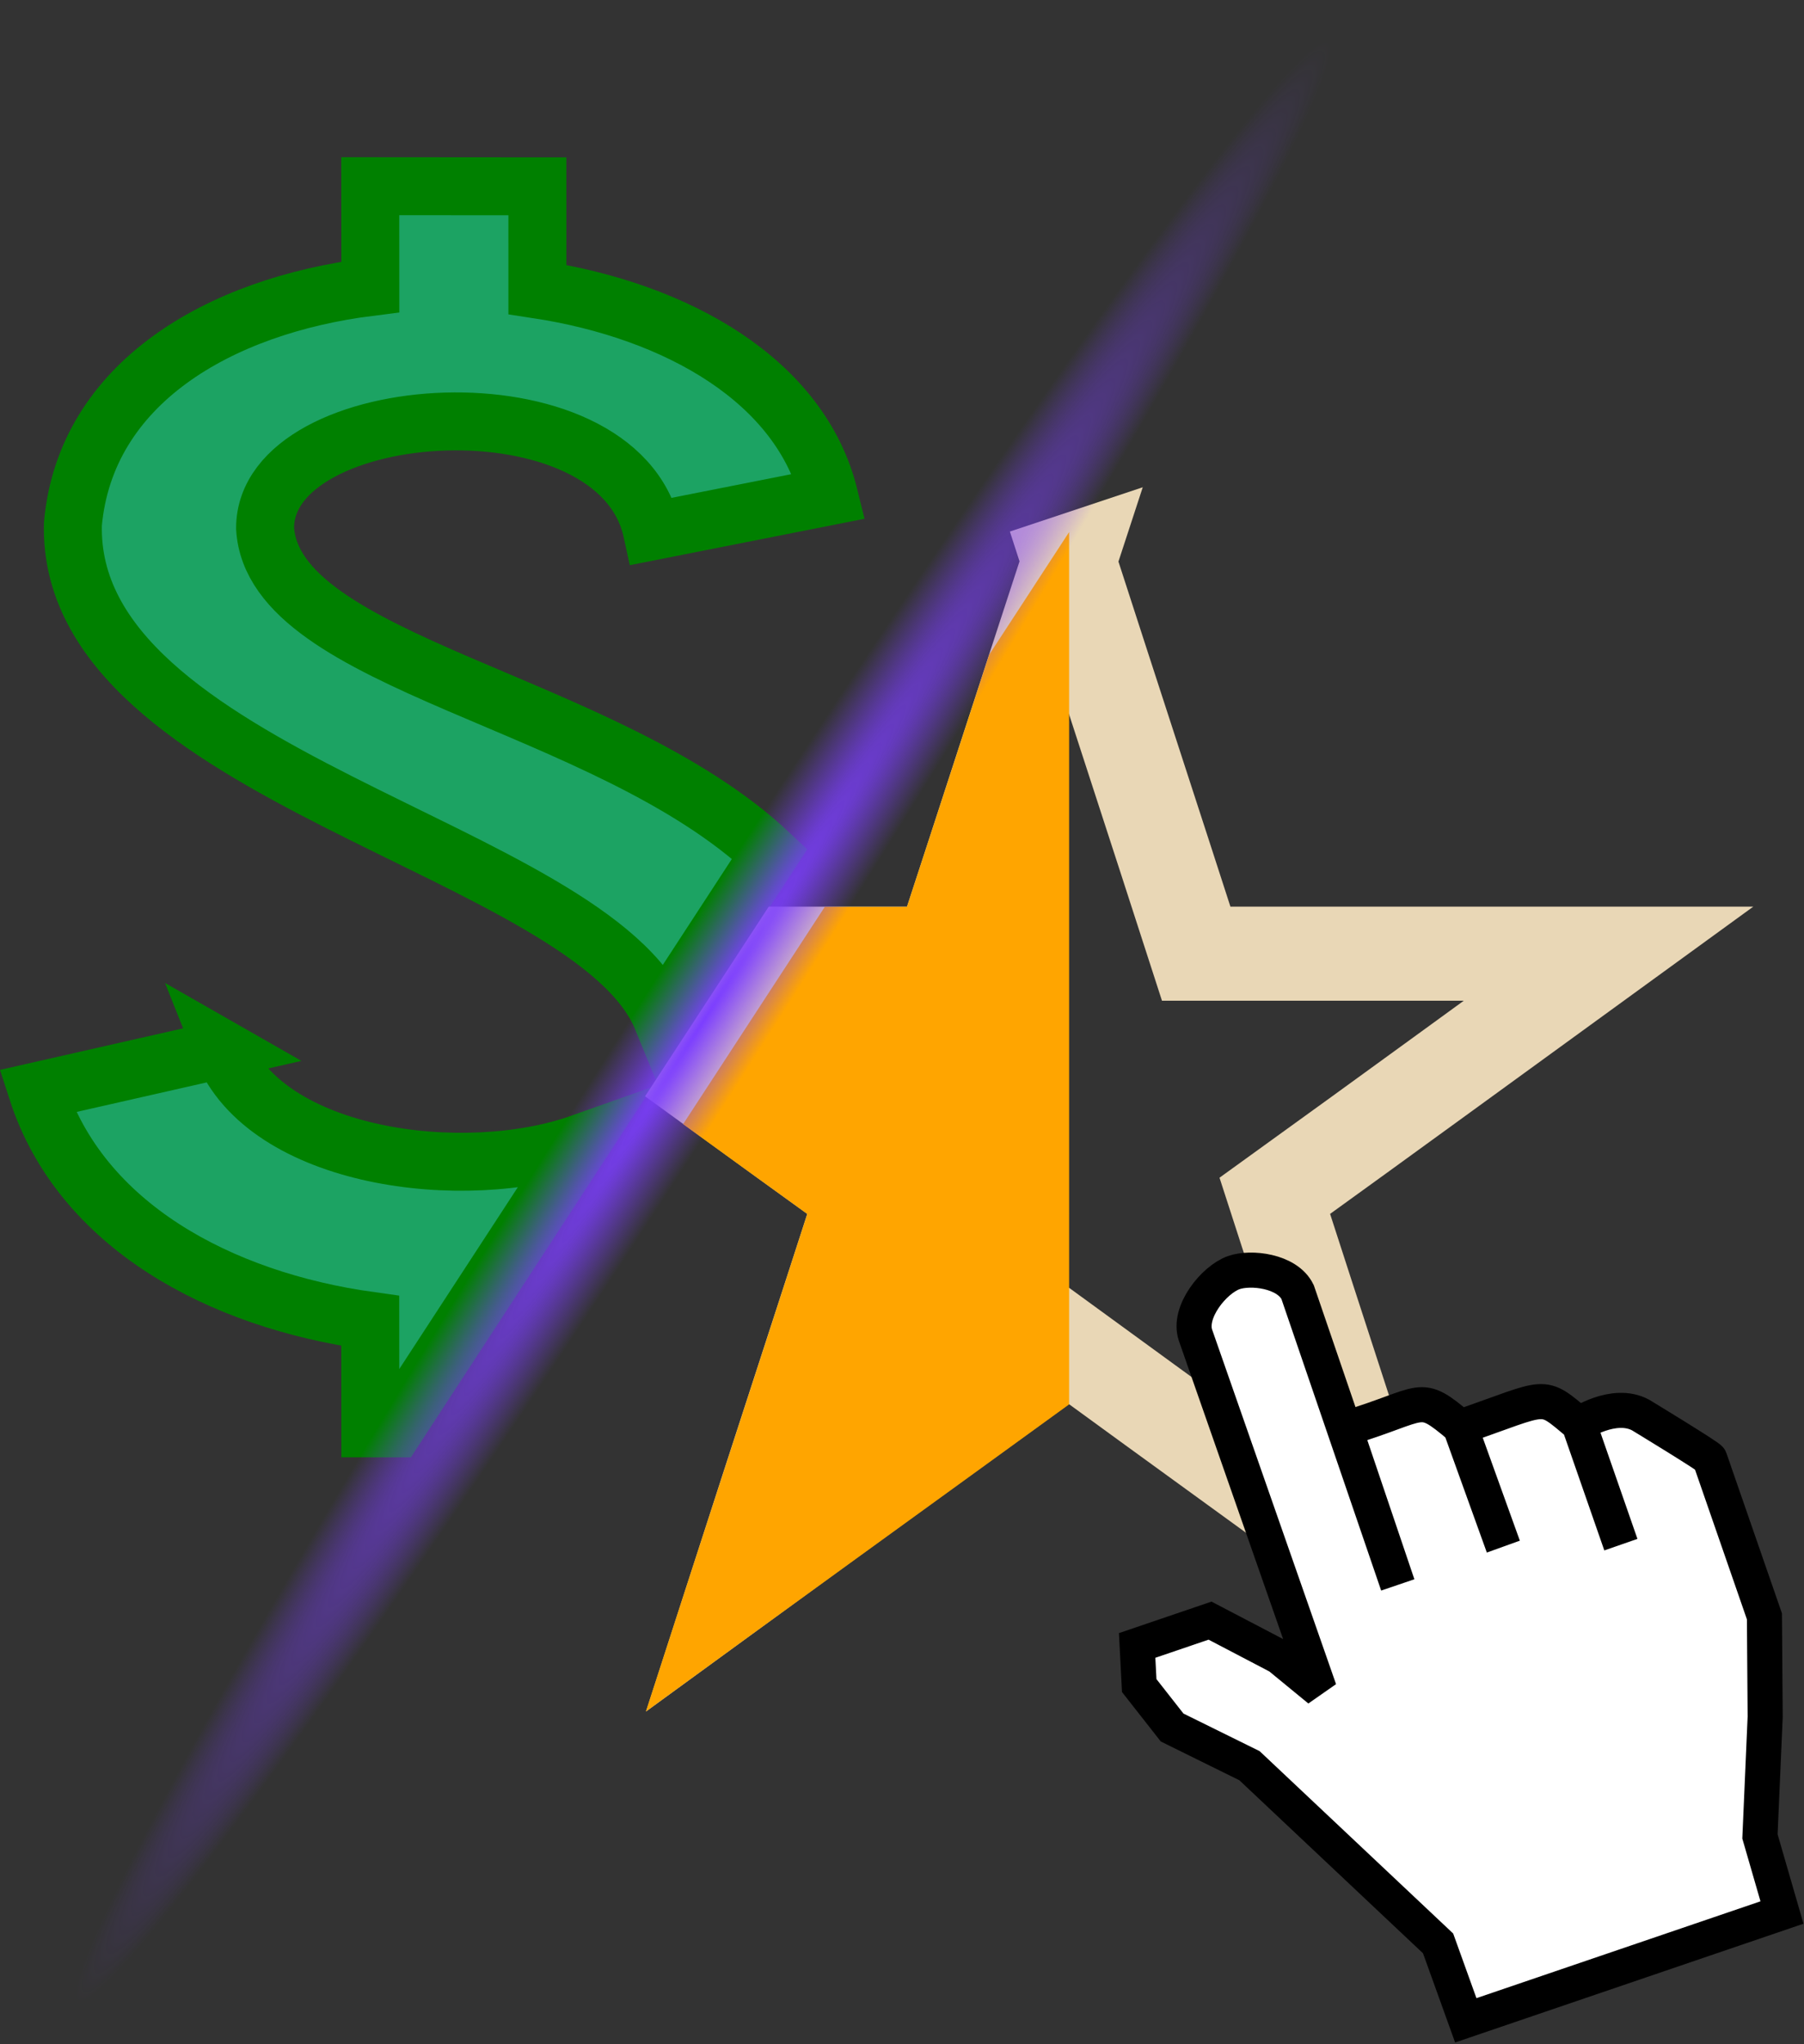 <?xml version="1.0" encoding="UTF-8" standalone="no"?>
<!-- Created with Inkscape (http://www.inkscape.org/) -->

<svg
   xmlns:dc="http://purl.org/dc/elements/1.1/"
   xmlns:cc="http://creativecommons.org/ns#"
   xmlns:rdf="http://www.w3.org/1999/02/22-rdf-syntax-ns#"
   xmlns:svg="http://www.w3.org/2000/svg"
   xmlns="http://www.w3.org/2000/svg"
   xmlns:xlink="http://www.w3.org/1999/xlink"
   xmlns:sodipodi="http://sodipodi.sourceforge.net/DTD/sodipodi-0.dtd"
   xmlns:inkscape="http://www.inkscape.org/namespaces/inkscape"
   width="97.112mm"
   height="110.056mm"
   viewBox="0 0 97.112 110.056"
   version="1.1"
   id="svg8"
   sodipodi:docname="drawing_split_cropped.svg"
   inkscape:version="0.92.4 (5da689c313, 2019-01-14)">
  <rect x="0" y="0" width="97.112" height="110.056" fill="#333333" stroke="none"/>
  <defs
     id="defs2">
    <linearGradient
       id="linearGradient7586"
       inkscape:collect="always">
      <stop
         id="stop7597"
         offset="0"
         style="stop-color:#7c3eff;stop-opacity:1;" />
      <stop
         id="stop7599"
         offset="1"
         style="stop-color:#7c3eff;stop-opacity:0;" />
    </linearGradient>
    <clipPath
       id="clipPath5851"
       clipPathUnits="userSpaceOnUse">
      <rect
         y="121.619"
         x="72.571"
         height="61.232"
         width="61.61"
         id="rect5853"
         style="fill:#ffa500;fill-opacity:1;stroke:#e9d7b6;stroke-width:5;stroke-miterlimit:4;stroke-dasharray:none;stroke-opacity:1" />
    </clipPath>
    <radialGradient
       inkscape:collect="always"
       xlink:href="#linearGradient7586"
       id="radialGradient7590"
       cx="152.049"
       cy="120.391"
       fx="152.049"
       fy="120.391"
       r="37.212"
       gradientTransform="matrix(0.077,0.049,-0.905,1.418,191.887,-88.224)"
       gradientUnits="userSpaceOnUse" />
  </defs>
  <sodipodi:namedview
     id="base"
     pagecolor="#ffffff"
     bordercolor="#666666"
     borderopacity="1.0"
     inkscape:pageopacity="0.0"
     inkscape:pageshadow="2"
     inkscape:zoom="1"
     inkscape:cx="152.97007"
     inkscape:cy="110.89955"
     inkscape:document-units="mm"
     inkscape:current-layer="layer1"
     showgrid="false"
     inkscape:window-width="1556"
     inkscape:window-height="801"
     inkscape:window-x="365"
     inkscape:window-y="118"
     inkscape:window-maximized="0" />
  <g
     inkscape:label="Layer 1"
     inkscape:groupmode="layer"
     id="layer1"
     transform="translate(-56.79,-34.946)">
    <path
       style="fill:#1ca363;stroke:#008000;stroke-width:3.12"
       d="m 76.722,44.97 0.004,5.424 c -8.16,1.019 -15.329,5.201 -16.011,12.76 -0.353,13.63 27.967,17.426 31.723,26.647 l 5.791,-8.884 C 89.365,72.584 71.486,70.717 71.06,63.382 c -0.009,-7.007 18.977,-8.356 20.832,0.166 l 9.532,-1.885 C 99.898,55.443 93.231,51.679 85.718,50.532 L 85.717,44.977 Z m -7.959,46.46 -9.964,2.262 c 2.332,7.204 9.783,11.238 17.923,12.368 l 0.003,5.786 1.339,5.1e-4 10.016,-15.364 c -6.328,2.247 -16.986,0.836 -19.318,-5.053 z"
       id="path5253"
       inkscape:connector-curvature="0" />
    <g
       id="g7580"
       transform="translate(2.117,1.058)">
      <path
         transform="scale(0.265)"
         id="path4518-7"
         d="m 423.461,241.943 c -8.696,26.565 -17.273,53.129 -25.969,79.693 h -29.842 l -17.33,26.586 c 10.394,7.553 20.787,15.097 31.209,22.611 -8.577,26.565 -17.273,53.131 -25.85,79.695 22.515,-16.439 45.148,-32.76 67.781,-49.199 22.515,16.439 45.148,32.76 67.662,49.199 -8.577,-26.565 -17.273,-53.131 -25.85,-79.695 22.634,-16.32 45.148,-32.758 67.781,-49.197 h -83.744 c -8.577,-26.565 -17.273,-53.129 -25.85,-79.693 z"
         style="fill:none;stroke:#e9d7b6;stroke-width:19.111;stroke-miterlimit:4;stroke-dasharray:none;stroke-opacity:1"
         inkscape:connector-curvature="0" />
      <path
         id="path4518"
         transform="scale(0.265)"
         d="m 423.49,235.98 -16.25,24.93 c -5.55,17.07 -11.101,34.139 -16.689,51.209 h -16.695 l -28.781,44.148 c 8.403,6.094 16.809,12.182 25.23,18.254 -10.879,33.694 -21.908,67.388 -32.787,101.082 28.557,-20.851 57.265,-41.551 85.973,-62.402 z"
         style="fill:#ffa500;fill-opacity:1;stroke-width:1.511"
         inkscape:connector-curvature="0" />
    </g>
    <g
       style="display:inline;fill:#ffffff;fill-opacity:1;stroke:#000000;stroke-opacity:1"
       inkscape:label="Layer 2"
       id="layer2"
       transform="matrix(1.142,-0.39,0.39,1.142,-63.5,-85.996)">
      <path
         sodipodi:nodetypes="ccccccccccscccccccccscccccc"
         inkscape:connector-curvature="0"
         id="path5868"
         d="m 94.689,233.488 -0.06,-3.647 -5.399,-10.221 -2.716,-2.728 -0.784,-2.245 0.491,-1.724 3.435,0.003 2.393,2.52 1.228,1.984 -0.119,-16.761 c -0.002,-1.091 1.577,-2.08 2.512,-2.094 0.801,-0.012 2.29,0.69 2.42,1.74 l 0.006,13.808 0.022,-7.353 c 3.835,0.141 3.601,-0.557 4.892,1.589 l 0.095,5.67 -0.095,-5.67 c 4.262,-0.015 3.867,-0.35 5.052,1.593 l 0.033,5.689 -0.033,-5.689 c 0,0 1.813,-0.494 2.736,0.502 0,0 2.336,2.796 2.29,2.852 l 0.033,7.432 -1.417,4.252 -1.945,4.975 -0.167,3.53 z"
         style="fill:#ffffff;fill-opacity:1;stroke:#000000;stroke-width:1.565;stroke-linecap:butt;stroke-linejoin:miter;stroke-miterlimit:3.7;stroke-dasharray:none;stroke-opacity:1" />
    </g>
    <path
       style="opacity:1;fill:none;stroke:url(#radialGradient7590);stroke-width:8.353;stroke-linecap:butt;stroke-linejoin:miter;stroke-miterlimit:4;stroke-dasharray:none;stroke-opacity:1"
       d="M 60.844,142.754 128.226,37.193"
       id="path7556"
       inkscape:connector-curvature="0" />
  </g>
</svg>
